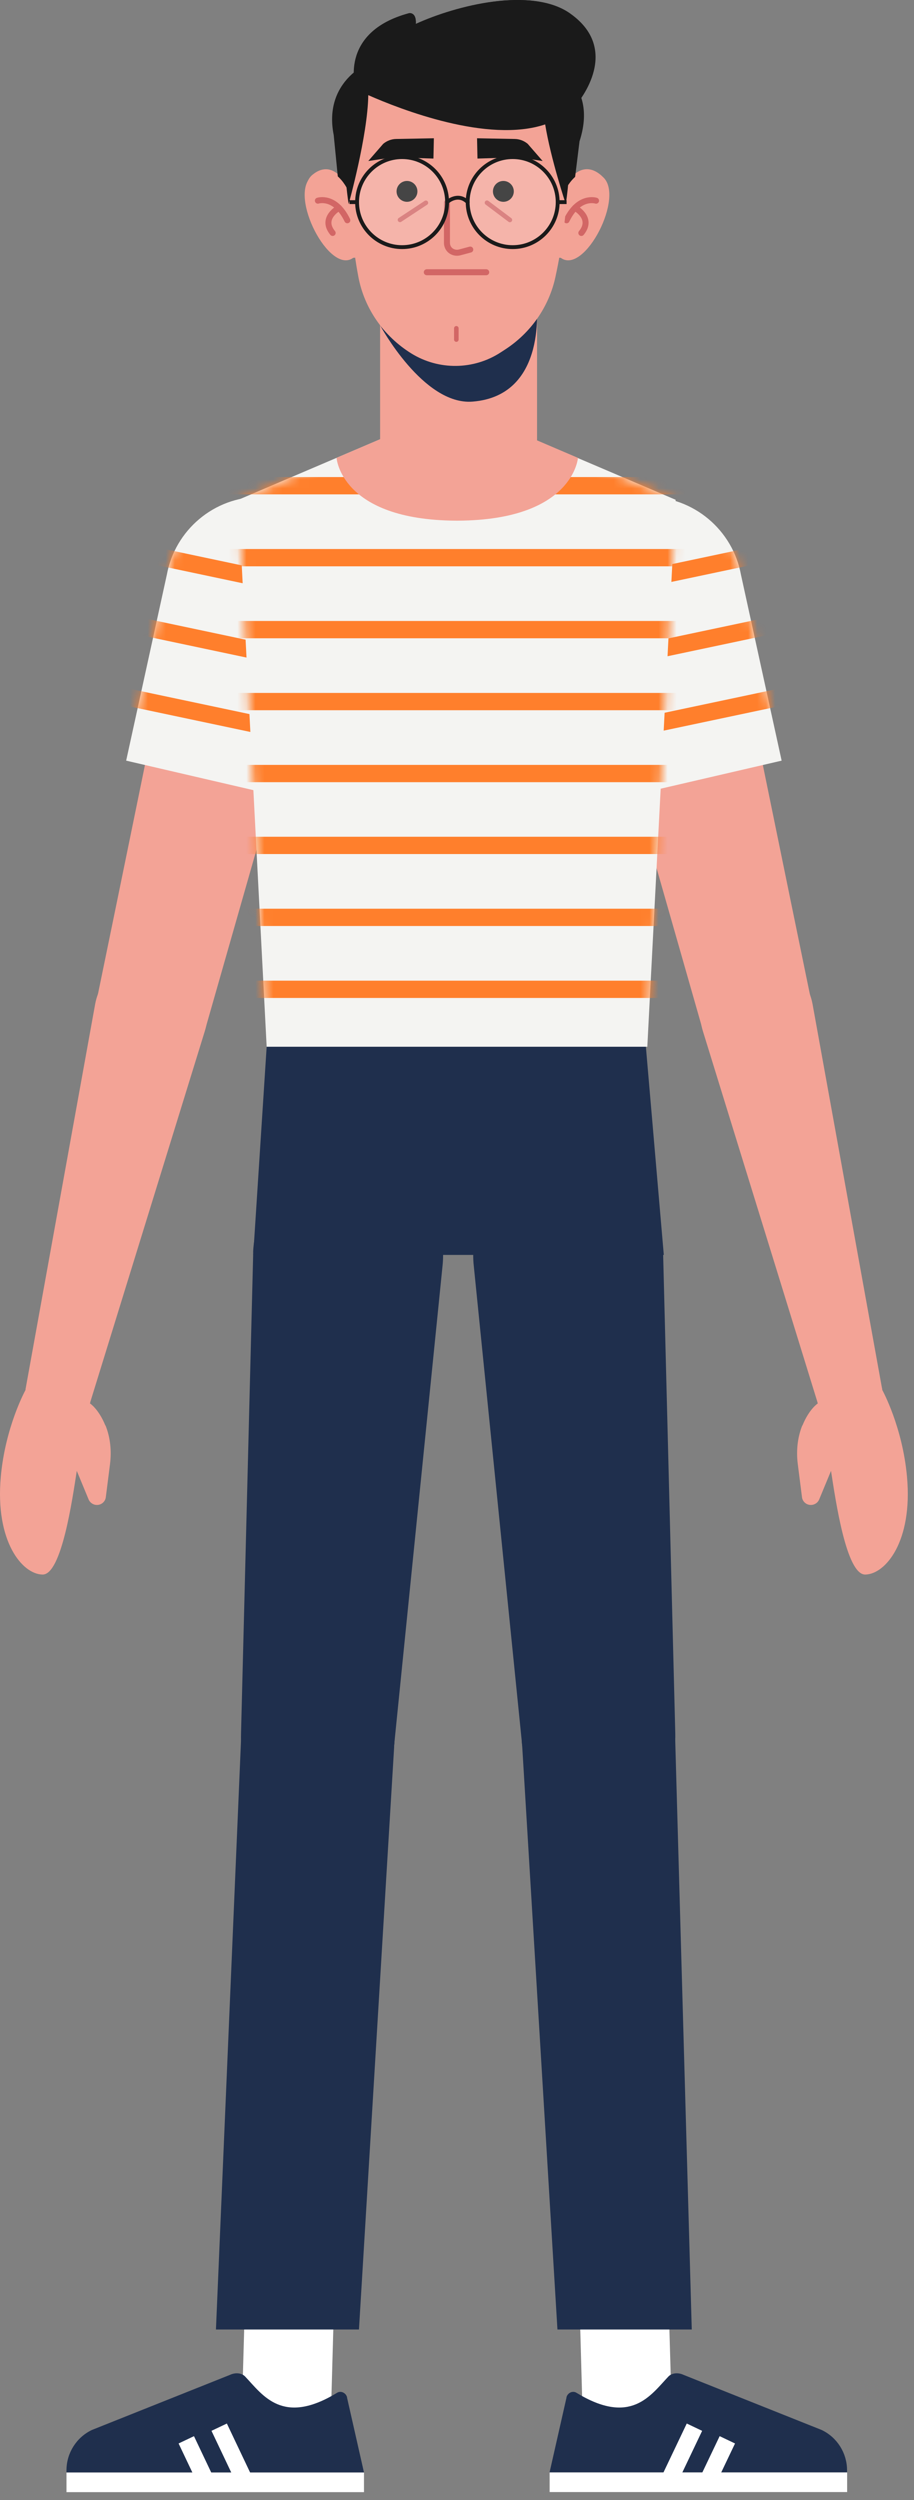 <svg width="102" height="279" viewBox="0 0 102 279" fill="none" xmlns="http://www.w3.org/2000/svg">
<rect x="0" y="0" width="102" height="279" fill="#808080" stroke="none"/>
<path d="M74.079 140.044H28.259L29.759 116.814H72.079L74.079 140.044Z" fill="#1F2F4D"/>
<path d="M28.259 139.764L26.899 193.424C26.739 198.274 30.619 202.294 35.469 202.294C39.859 202.294 43.539 198.974 43.999 194.614L49.389 141.234C50.049 134.974 45.139 129.524 38.849 129.524C33.129 129.524 28.449 134.054 28.249 139.774L28.259 139.764Z" fill="#1F2F4D"/>
<path d="M26.919 271.635L27.629 246.595L37.569 246.635L36.869 271.645L26.919 271.635Z" fill="white"/>
<path d="M38.729 267.564L40.619 275.914H7.419V275.674C7.419 273.754 8.529 271.994 10.259 271.174L25.669 265.024C26.219 264.764 26.939 264.774 27.359 265.214C29.349 267.314 31.539 270.734 37.619 267.024C38.059 266.754 38.639 267.054 38.739 267.564H38.729Z" fill="#1F2F4D"/>
<path d="M7.419 278.114H40.619V275.924H7.419V278.114Z" fill="white"/>
<path d="M27.359 276.974L24.459 270.864" stroke="white" stroke-width="1.9" stroke-miterlimit="10"/>
<path d="M22.949 276.824L20.789 272.274" stroke="white" stroke-width="1.9" stroke-miterlimit="10"/>
<path d="M43.989 194.905L40.059 259.965H24.099L26.919 193.705C27.059 188.915 31.099 185.165 35.889 185.395C40.829 185.635 44.539 189.995 43.979 194.905H43.989Z" fill="#1F2F4D"/>
<path d="M73.999 139.764L75.359 193.424C75.519 198.274 71.639 202.294 66.789 202.294C62.399 202.294 58.719 198.974 58.259 194.614L52.869 141.234C52.209 134.974 57.119 129.524 63.409 129.524C69.129 129.524 73.809 134.054 74.009 139.774L73.999 139.764Z" fill="#1F2F4D"/>
<path d="M75.039 271.635L74.319 246.595L64.389 246.635L65.079 271.645L75.039 271.635Z" fill="white"/>
<path d="M63.219 267.564L61.329 275.914H94.529V275.674C94.529 273.754 93.419 271.994 91.689 271.174L76.279 265.024C75.729 264.764 75.009 264.774 74.589 265.214C72.599 267.314 70.409 270.734 64.329 267.024C63.889 266.754 63.309 267.054 63.209 267.564H63.219Z" fill="#1F2F4D"/>
<path d="M94.539 275.914H61.339V278.104H94.539V275.914Z" fill="white"/>
<path d="M74.589 276.974L77.499 270.864" stroke="white" stroke-width="1.9" stroke-miterlimit="10"/>
<path d="M78.999 276.824L81.169 272.274" stroke="white" stroke-width="1.9" stroke-miterlimit="10"/>
<path d="M58.279 194.905L62.209 259.965H77.199L75.339 193.705C75.199 188.915 71.159 185.165 66.369 185.395C61.429 185.635 57.719 189.995 58.279 194.905Z" fill="#1F2F4D"/>
<path d="M11.759 159.084C11.009 157.234 10.039 156.614 10.039 156.614C10.429 154.904 9.309 153.214 7.579 152.924L6.359 152.714C4.759 152.444 3.229 153.464 2.859 155.044L2.839 155.134C2.839 155.134 0.589 159.214 0.089 164.804C-0.561 172.024 2.489 175.684 4.749 175.714C6.879 175.744 8.079 167.284 8.569 164.144L9.889 167.334C10.059 167.734 10.469 167.984 10.909 167.944C11.379 167.904 11.759 167.534 11.809 167.074L12.279 163.374C12.459 161.924 12.319 160.434 11.779 159.084H11.759Z" fill="#F3A396"/>
<path d="M10.029 156.615L22.849 115.095C23.999 111.445 21.659 107.625 17.889 106.975C14.479 106.395 11.239 108.655 10.619 112.055L2.849 155.035L10.029 156.605V156.615Z" fill="#F3A396"/>
<path d="M20.909 62.044C18.629 73.464 13.209 99.884 10.809 111.534C10.149 114.744 12.069 117.924 15.219 118.834C18.559 119.794 22.049 117.864 22.999 114.524L37.019 65.424C38.039 60.794 34.939 56.254 30.249 55.524C25.889 54.844 21.759 57.714 20.899 62.044H20.909Z" fill="#F3A396"/>
<path d="M39.719 66.075C39.719 60.195 34.949 55.435 29.079 55.435C23.859 55.435 19.529 59.185 18.619 64.135L14.079 84.885L34.729 89.675L39.239 69.265C39.549 68.265 39.719 67.195 39.719 66.085V66.075Z" fill="#F4F4F2"/>
<mask id="mask0_1628_18860" style="mask-type:luminance" maskUnits="userSpaceOnUse" x="14" y="55" width="26" height="35">
<path d="M39.719 66.075C39.719 60.195 34.949 55.435 29.079 55.435C23.859 55.435 19.529 59.185 18.619 64.135L14.079 84.885L34.729 89.675L39.239 69.265C39.549 68.265 39.719 67.195 39.719 66.085V66.075Z" fill="white"/>
</mask>
<g mask="url(#mask0_1628_18860)">
<path d="M-1.582 74.454L52.788 85.954" stroke="#FF7F2C" stroke-width="1.93" stroke-miterlimit="10"/>
<path d="M0.079 66.594L54.449 78.094" stroke="#FF7F2C" stroke-width="1.93" stroke-miterlimit="10"/>
<path d="M1.749 58.744L56.108 70.244" stroke="#FF7F2C" stroke-width="1.93" stroke-miterlimit="10"/>
</g>
<path d="M89.549 159.084C90.299 157.234 91.269 156.614 91.269 156.614C90.879 154.904 91.999 153.214 93.729 152.924L94.949 152.714C96.549 152.444 98.079 153.464 98.449 155.044L98.469 155.134C98.469 155.134 100.719 159.214 101.219 164.804C101.869 172.024 98.819 175.684 96.559 175.714C94.429 175.744 93.229 167.284 92.739 164.144L91.419 167.334C91.249 167.734 90.839 167.984 90.399 167.944C89.929 167.904 89.549 167.534 89.499 167.074L89.029 163.374C88.849 161.924 88.989 160.434 89.529 159.084H89.549Z" fill="#F3A396"/>
<path d="M91.269 156.615L78.449 115.095C77.299 111.445 79.639 107.625 83.409 106.975C86.819 106.395 90.059 108.655 90.679 112.055L98.449 155.035L91.269 156.605V156.615Z" fill="#F3A396"/>
<path d="M80.399 62.044C82.679 73.464 88.099 99.884 90.499 111.534C91.159 114.744 89.239 117.924 86.089 118.834C82.749 119.794 79.259 117.864 78.309 114.524L64.289 65.424C63.269 60.794 66.369 56.254 71.059 55.524C75.419 54.844 79.549 57.714 80.409 62.044H80.399Z" fill="#F3A396"/>
<path d="M61.589 66.075C61.589 60.195 66.359 55.435 72.229 55.435C77.449 55.435 81.779 59.185 82.689 64.135L87.229 84.885L66.579 89.675L62.069 69.265C61.759 68.265 61.589 67.195 61.589 66.085V66.075Z" fill="#F4F4F2"/>
<mask id="mask1_1628_18860" style="mask-type:luminance" maskUnits="userSpaceOnUse" x="61" y="55" width="27" height="35">
<path d="M61.589 66.075C61.589 60.195 66.359 55.435 72.229 55.435C77.449 55.435 81.779 59.185 82.689 64.135L87.229 84.885L66.579 89.675L62.069 69.265C61.759 68.265 61.589 67.195 61.589 66.085V66.075Z" fill="white"/>
</mask>
<g mask="url(#mask1_1628_18860)">
<path d="M102.879 74.454L48.519 85.954" stroke="#FF7F2C" stroke-width="1.93" stroke-miterlimit="10"/>
<path d="M101.219 66.594L46.859 78.094" stroke="#FF7F2C" stroke-width="1.93" stroke-miterlimit="10"/>
<path d="M99.559 58.744L45.189 70.244" stroke="#FF7F2C" stroke-width="1.93" stroke-miterlimit="10"/>
</g>
<path d="M58.839 48.704L50.889 48.814L43.159 48.704L26.599 55.774L29.759 116.814H50.889H72.239L75.399 55.774L58.839 48.704Z" fill="#F4F4F2"/>
<mask id="mask2_1628_18860" style="mask-type:luminance" maskUnits="userSpaceOnUse" x="26" y="48" width="50" height="69">
<path d="M58.839 48.704L50.889 48.814L43.159 48.704L26.599 55.774L29.759 116.814H50.889H72.239L75.399 55.774L58.839 48.704Z" fill="white"/>
</mask>
<g mask="url(#mask2_1628_18860)">
<path d="M24.459 110.404H80.029" stroke="#FF7F2C" stroke-width="1.93" stroke-miterlimit="10"/>
<path d="M24.459 102.374H80.029" stroke="#FF7F2C" stroke-width="1.93" stroke-miterlimit="10"/>
<path d="M24.459 94.344H80.029" stroke="#FF7F2C" stroke-width="1.93" stroke-miterlimit="10"/>
<path d="M24.459 86.324H80.029" stroke="#FF7F2C" stroke-width="1.93" stroke-miterlimit="10"/>
<path d="M24.459 78.294H80.029" stroke="#FF7F2C" stroke-width="1.93" stroke-miterlimit="10"/>
<path d="M24.459 70.264H80.029" stroke="#FF7F2C" stroke-width="1.93" stroke-miterlimit="10"/>
<path d="M24.459 62.234H80.029" stroke="#FF7F2C" stroke-width="1.93" stroke-miterlimit="10"/>
<path d="M24.459 54.204H80.029" stroke="#FF7F2C" stroke-width="1.93" stroke-miterlimit="10"/>
</g>
<path d="M64.489 51.094L58.879 48.694L50.899 48.804L43.169 48.694L37.559 51.094C37.559 51.094 38.009 58.034 50.899 58.104C50.899 58.104 51.069 58.104 51.109 58.104C63.999 58.034 64.499 51.094 64.499 51.094H64.489Z" fill="#F3A396"/>
<path d="M51.129 57.194C46.339 57.194 42.459 53.314 42.459 48.524V30.074H59.799V48.524C59.799 53.314 55.919 57.194 51.129 57.194Z" fill="#F3A396"/>
<path d="M42.459 35.934C42.459 35.934 47.229 44.804 52.679 44.364C61.109 43.694 59.709 33.244 59.709 33.244C59.709 33.244 56.439 40.214 51.269 40.214C45.499 40.214 42.459 35.924 42.459 35.924V35.934Z" fill="#1A1A1A"/>
<path d="M38.189 23.675L37.329 14.905C36.219 9.295 40.589 6.335 44.419 6.335H57.669C61.729 6.335 66.559 9.275 64.499 15.595L63.319 25.155L38.199 23.675H38.189Z" fill="#1A1A1A"/>
<path d="M62.409 28.475C65.039 30.415 69.579 21.595 67.019 19.505C64.459 17.415 62.769 21.245 62.769 21.245L62.709 24.485L62.329 27.525L62.179 28.465H62.409V28.475Z" fill="#F3A396"/>
<path d="M66.309 22.165C66.309 22.165 64.409 21.525 63.059 24.335" stroke="#D26665" stroke-width="0.52" stroke-linecap="round" stroke-linejoin="round"/>
<path d="M63.978 22.965C63.978 22.965 66.049 24.075 64.678 25.735" stroke="#D26665" stroke-width="0.52" stroke-linecap="round" stroke-linejoin="round"/>
<path d="M39.479 28.475C36.849 30.415 32.309 21.595 34.869 19.505C37.429 17.415 39.039 21.285 39.039 21.285L39.189 24.485L39.569 27.525L39.709 28.465H39.479V28.475Z" fill="#F3A396"/>
<path d="M35.579 22.165C35.579 22.165 37.479 21.525 38.829 24.335" stroke="#D26665" stroke-width="0.52" stroke-linecap="round" stroke-linejoin="round"/>
<path d="M37.909 22.965C37.909 22.965 35.839 24.075 37.209 25.735" stroke="#D26665" stroke-width="0.52" stroke-linecap="round" stroke-linejoin="round"/>
<path d="M63.279 17.105C63.279 22.565 62.549 27.275 61.829 30.625C61.119 33.895 59.119 36.755 56.299 38.605L55.789 38.945C52.799 40.895 48.949 40.935 45.909 39.065C42.849 37.175 40.709 34.105 40.049 30.585C38.849 24.195 38.719 17.115 38.719 17.115C38.719 17.115 37.579 3.325 50.819 3.595C64.059 3.865 63.269 17.115 63.269 17.115L63.279 17.105Z" fill="#F3A396"/>
<path d="M63.449 1.485C59.239 -1.495 50.929 0.595 46.399 2.665C46.489 1.315 45.659 1.465 45.659 1.465C37.689 3.605 39.779 9.885 39.779 9.885C39.779 9.885 39.809 9.905 39.859 9.925C39.029 11.735 37.949 15.585 38.969 22.555C38.969 22.555 41.079 15.015 41.139 10.515C44.679 12.075 54.369 15.865 60.689 13.745C61.309 17.585 62.969 22.555 62.969 22.555C63.629 18.035 63.349 14.815 62.909 12.635C63.299 12.365 63.669 12.055 63.999 11.705C63.999 11.705 69.419 5.705 63.449 1.485Z" fill="#1A1A1A"/>
<path d="M49.838 22.375V26.825C49.838 26.975 49.868 27.115 49.918 27.245C50.128 27.765 50.718 28.005 51.258 27.865L52.418 27.555" stroke="#D26665" stroke-width="0.52" stroke-linecap="round" stroke-linejoin="round"/>
<path d="M45.429 22.284C46.064 22.284 46.579 21.77 46.579 21.134C46.579 20.499 46.064 19.984 45.429 19.984C44.794 19.984 44.279 20.499 44.279 21.134C44.279 21.77 44.794 22.284 45.429 22.284Z" fill="#1A1A1A"/>
<path d="M56.069 22.284C56.704 22.284 57.218 21.77 57.218 21.134C57.218 20.499 56.704 19.984 56.069 19.984C55.433 19.984 54.919 20.499 54.919 21.134C54.919 21.77 55.433 22.284 56.069 22.284Z" fill="#1A1A1A"/>
<path d="M47.508 22.395L44.648 24.285" stroke="#D26665" stroke-width="0.39" stroke-linecap="round" stroke-linejoin="round"/>
<path d="M54.259 22.385L56.789 24.295" stroke="#D26665" stroke-width="0.39" stroke-linecap="round" stroke-linejoin="round"/>
<path d="M47.608 30.074C47.608 30.074 48.478 30.744 50.778 30.744C52.868 30.744 54.168 30.074 54.168 30.074" stroke="#D26665" stroke-width="0.52" stroke-linecap="round" stroke-linejoin="round"/>
<path d="M50.878 36.265V37.515" stroke="#D26665" stroke-width="0.39" stroke-linecap="round" stroke-linejoin="round"/>
<path d="M48.348 18.505L48.388 16.265L44.228 16.335C43.708 16.335 43.198 16.535 42.798 16.875L41.148 18.785L43.898 18.375L48.348 18.515V18.505Z" fill="#1A1A1A"/>
<path d="M53.209 18.505L53.169 16.265L57.328 16.335C57.849 16.335 58.358 16.535 58.758 16.875L60.419 18.785L57.669 18.375L53.218 18.515L53.209 18.505Z" fill="#1A1A1A"/>
<path opacity="0.19" d="M62.079 22.315C62.079 25.065 59.849 27.295 57.099 27.295C54.349 27.295 52.119 25.065 52.119 22.315C52.119 19.565 54.349 17.335 57.099 17.335C59.849 17.335 62.079 19.565 62.079 22.315Z" fill="white"/>
<path opacity="0.19" d="M49.858 22.315C49.858 25.065 47.628 27.295 44.878 27.295C42.128 27.295 39.898 25.065 39.898 22.315C39.898 19.565 42.128 17.335 44.878 17.335C47.628 17.335 49.858 19.565 49.858 22.315Z" fill="white"/>
<path d="M49.858 22.315C49.858 25.065 47.628 27.295 44.878 27.295C42.128 27.295 39.898 25.065 39.898 22.315C39.898 19.565 42.128 17.335 44.878 17.335C47.628 17.335 49.858 19.565 49.858 22.315Z" stroke="#1A1A1A" stroke-width="0.33" stroke-linecap="round" stroke-linejoin="round"/>
<path d="M62.079 22.315C62.079 25.065 59.849 27.295 57.099 27.295C54.349 27.295 52.119 25.065 52.119 22.315C52.119 19.565 54.349 17.335 57.099 17.335C59.849 17.335 62.079 19.565 62.079 22.315Z" stroke="#1A1A1A" stroke-width="0.33" stroke-linecap="round" stroke-linejoin="round"/>
<path d="M49.858 22.315C49.858 22.315 51.038 21.215 52.128 22.315" stroke="#1A1A1A" stroke-width="0.33" stroke-linecap="round" stroke-linejoin="round"/>
<path d="M39.899 22.315H39.079" stroke="#1A1A1A" stroke-width="0.33" stroke-miterlimit="10"/>
<path d="M63.059 22.315H62.228" stroke="#1A1A1A" stroke-width="0.33" stroke-miterlimit="10"/>
<path d="M42.419 30.382H59.933V49.02C59.933 53.855 56.011 57.777 51.176 57.777C46.341 57.777 42.419 53.855 42.419 49.02V30.382Z" fill="#F3A396"/>
<path d="M42.419 36.303C42.419 36.303 47.239 45.263 52.746 44.818C61.261 44.138 59.847 33.593 59.847 33.593C59.847 33.593 56.543 40.631 51.325 40.639C45.497 40.639 42.419 36.303 42.419 36.303Z" fill="#1F2F4D"/>
<path d="M38.115 23.921L37.24 15.062C36.115 9.399 40.536 6.407 44.395 6.407H57.776C61.877 6.407 66.752 9.376 64.674 15.765L63.479 25.42L38.107 23.928L38.115 23.921Z" fill="#1A1A1A"/>
<path d="M62.581 28.772C65.229 30.733 69.822 21.82 67.236 19.711C64.651 17.602 62.94 21.468 62.94 21.468L62.877 24.741L62.495 27.811L62.346 28.756L62.573 28.772H62.581Z" fill="#F3A396"/>
<path d="M66.517 22.397C66.517 22.397 64.596 21.757 63.228 24.584" stroke="#D26665" stroke-width="0.67" stroke-linecap="round" stroke-linejoin="round"/>
<path d="M64.166 23.201C64.166 23.201 66.26 24.318 64.877 25.998" stroke="#D26665" stroke-width="0.67" stroke-linecap="round" stroke-linejoin="round"/>
<path d="M39.419 28.771C36.771 30.732 32.178 21.819 34.764 19.71C37.349 17.601 38.974 21.506 38.974 21.506L39.123 24.741L39.505 27.81L39.654 28.756L39.427 28.771H39.419Z" fill="#F3A396"/>
<path d="M35.475 22.395C35.475 22.395 37.396 21.755 38.763 24.582" stroke="#D26665" stroke-width="0.67" stroke-linecap="round" stroke-linejoin="round"/>
<path d="M37.834 23.199C37.834 23.199 35.74 24.316 37.123 25.996" stroke="#D26665" stroke-width="0.67" stroke-linecap="round" stroke-linejoin="round"/>
<path d="M63.448 17.281C63.448 22.796 62.713 27.561 61.979 30.936C61.26 34.24 59.245 37.13 56.394 38.989L55.878 39.325C52.863 41.294 48.965 41.341 45.903 39.443C42.818 37.529 40.654 34.428 39.99 30.881C38.779 24.429 38.646 17.274 38.646 17.274C38.646 17.274 37.498 3.346 50.871 3.619C64.244 3.893 63.448 17.274 63.448 17.274V17.281Z" fill="#F3A396"/>
<path d="M63.627 1.502C59.378 -1.505 50.98 0.596 46.403 2.697C46.497 1.33 45.661 1.479 45.661 1.479C37.615 3.642 39.724 9.985 39.724 9.985C39.724 9.985 39.755 10.001 39.802 10.024C38.959 11.852 37.873 15.735 38.904 22.78C38.904 22.78 41.036 15.164 41.099 10.618C44.669 12.196 54.456 16.024 60.839 13.883C61.471 17.765 63.143 22.78 63.143 22.78C63.815 18.219 63.533 14.961 63.08 12.766C63.471 12.493 63.846 12.188 64.19 11.829C64.19 11.829 69.658 5.767 63.635 1.51L63.627 1.502Z" fill="#1A1A1A"/>
<path d="M49.879 22.617V27.109C49.879 27.257 49.91 27.406 49.965 27.538C50.176 28.062 50.769 28.312 51.316 28.163L52.48 27.851" stroke="#D26665" stroke-width="0.67" stroke-linecap="round" stroke-linejoin="round"/>
<path d="M46.583 21.358C46.583 21.999 46.059 22.522 45.419 22.522C44.778 22.522 44.255 21.999 44.255 21.358C44.255 20.718 44.778 20.194 45.419 20.194C46.059 20.194 46.583 20.718 46.583 21.358Z" fill="#1A1A1A"/>
<path d="M57.339 21.358C57.339 21.999 56.815 22.522 56.175 22.522C55.534 22.522 55.011 21.999 55.011 21.358C55.011 20.718 55.534 20.194 56.175 20.194C56.815 20.194 57.339 20.718 57.339 21.358Z" fill="#1A1A1A"/>
<path d="M47.528 22.632L44.637 24.538" stroke="#D26665" stroke-width="0.51" stroke-linecap="round" stroke-linejoin="round"/>
<path d="M54.347 22.624L56.901 24.546" stroke="#D26665" stroke-width="0.51" stroke-linecap="round" stroke-linejoin="round"/>
<path d="M47.628 30.381H54.26" stroke="#D26665" stroke-width="0.67" stroke-linecap="round" stroke-linejoin="round"/>
<path d="M50.926 36.638V37.895" stroke="#D26665" stroke-width="0.51" stroke-linecap="round" stroke-linejoin="round"/>
<path d="M48.371 17.695L48.418 15.43L44.215 15.508C43.684 15.516 43.176 15.711 42.77 16.047L41.099 17.968L43.88 17.554L48.371 17.695Z" fill="#1A1A1A"/>
<path d="M53.285 17.695L53.238 15.43L57.441 15.508C57.972 15.516 58.48 15.711 58.886 16.047L60.558 17.968L57.777 17.554L53.285 17.695Z" fill="#1A1A1A"/>
<path opacity="0.19" d="M62.236 22.556C62.236 25.329 59.987 27.579 57.214 27.579C54.441 27.579 52.191 25.329 52.191 22.556C52.191 19.783 54.441 17.533 57.214 17.533C59.987 17.533 62.236 19.783 62.236 22.556Z" fill="white"/>
<path opacity="0.19" d="M49.894 22.556C49.894 25.329 47.645 27.579 44.871 27.579C42.098 27.579 39.849 25.329 39.849 22.556C39.849 19.783 42.098 17.533 44.871 17.533C47.645 17.533 49.894 19.783 49.894 22.556Z" fill="white"/>
<path d="M49.894 22.556C49.894 25.329 47.645 27.579 44.871 27.579C42.098 27.579 39.849 25.329 39.849 22.556C39.849 19.783 42.098 17.533 44.871 17.533C47.645 17.533 49.894 19.783 49.894 22.556Z" stroke="#1A1A1A" stroke-width="0.43" stroke-linecap="round" stroke-linejoin="round"/>
<path d="M62.236 22.556C62.236 25.329 59.987 27.579 57.214 27.579C54.441 27.579 52.191 25.329 52.191 22.556C52.191 19.783 54.441 17.533 57.214 17.533C59.987 17.533 62.236 19.783 62.236 22.556Z" stroke="#1A1A1A" stroke-width="0.43" stroke-linecap="round" stroke-linejoin="round"/>
<path d="M49.894 22.556C49.894 22.556 51.081 21.447 52.191 22.556" stroke="#1A1A1A" stroke-width="0.43" stroke-linecap="round" stroke-linejoin="round"/>
<path d="M39.841 22.557H39.005" stroke="#1A1A1A" stroke-width="0.43" stroke-miterlimit="10"/>
<path d="M63.228 22.557H62.393" stroke="#1A1A1A" stroke-width="0.43" stroke-miterlimit="10"/>
</svg>
